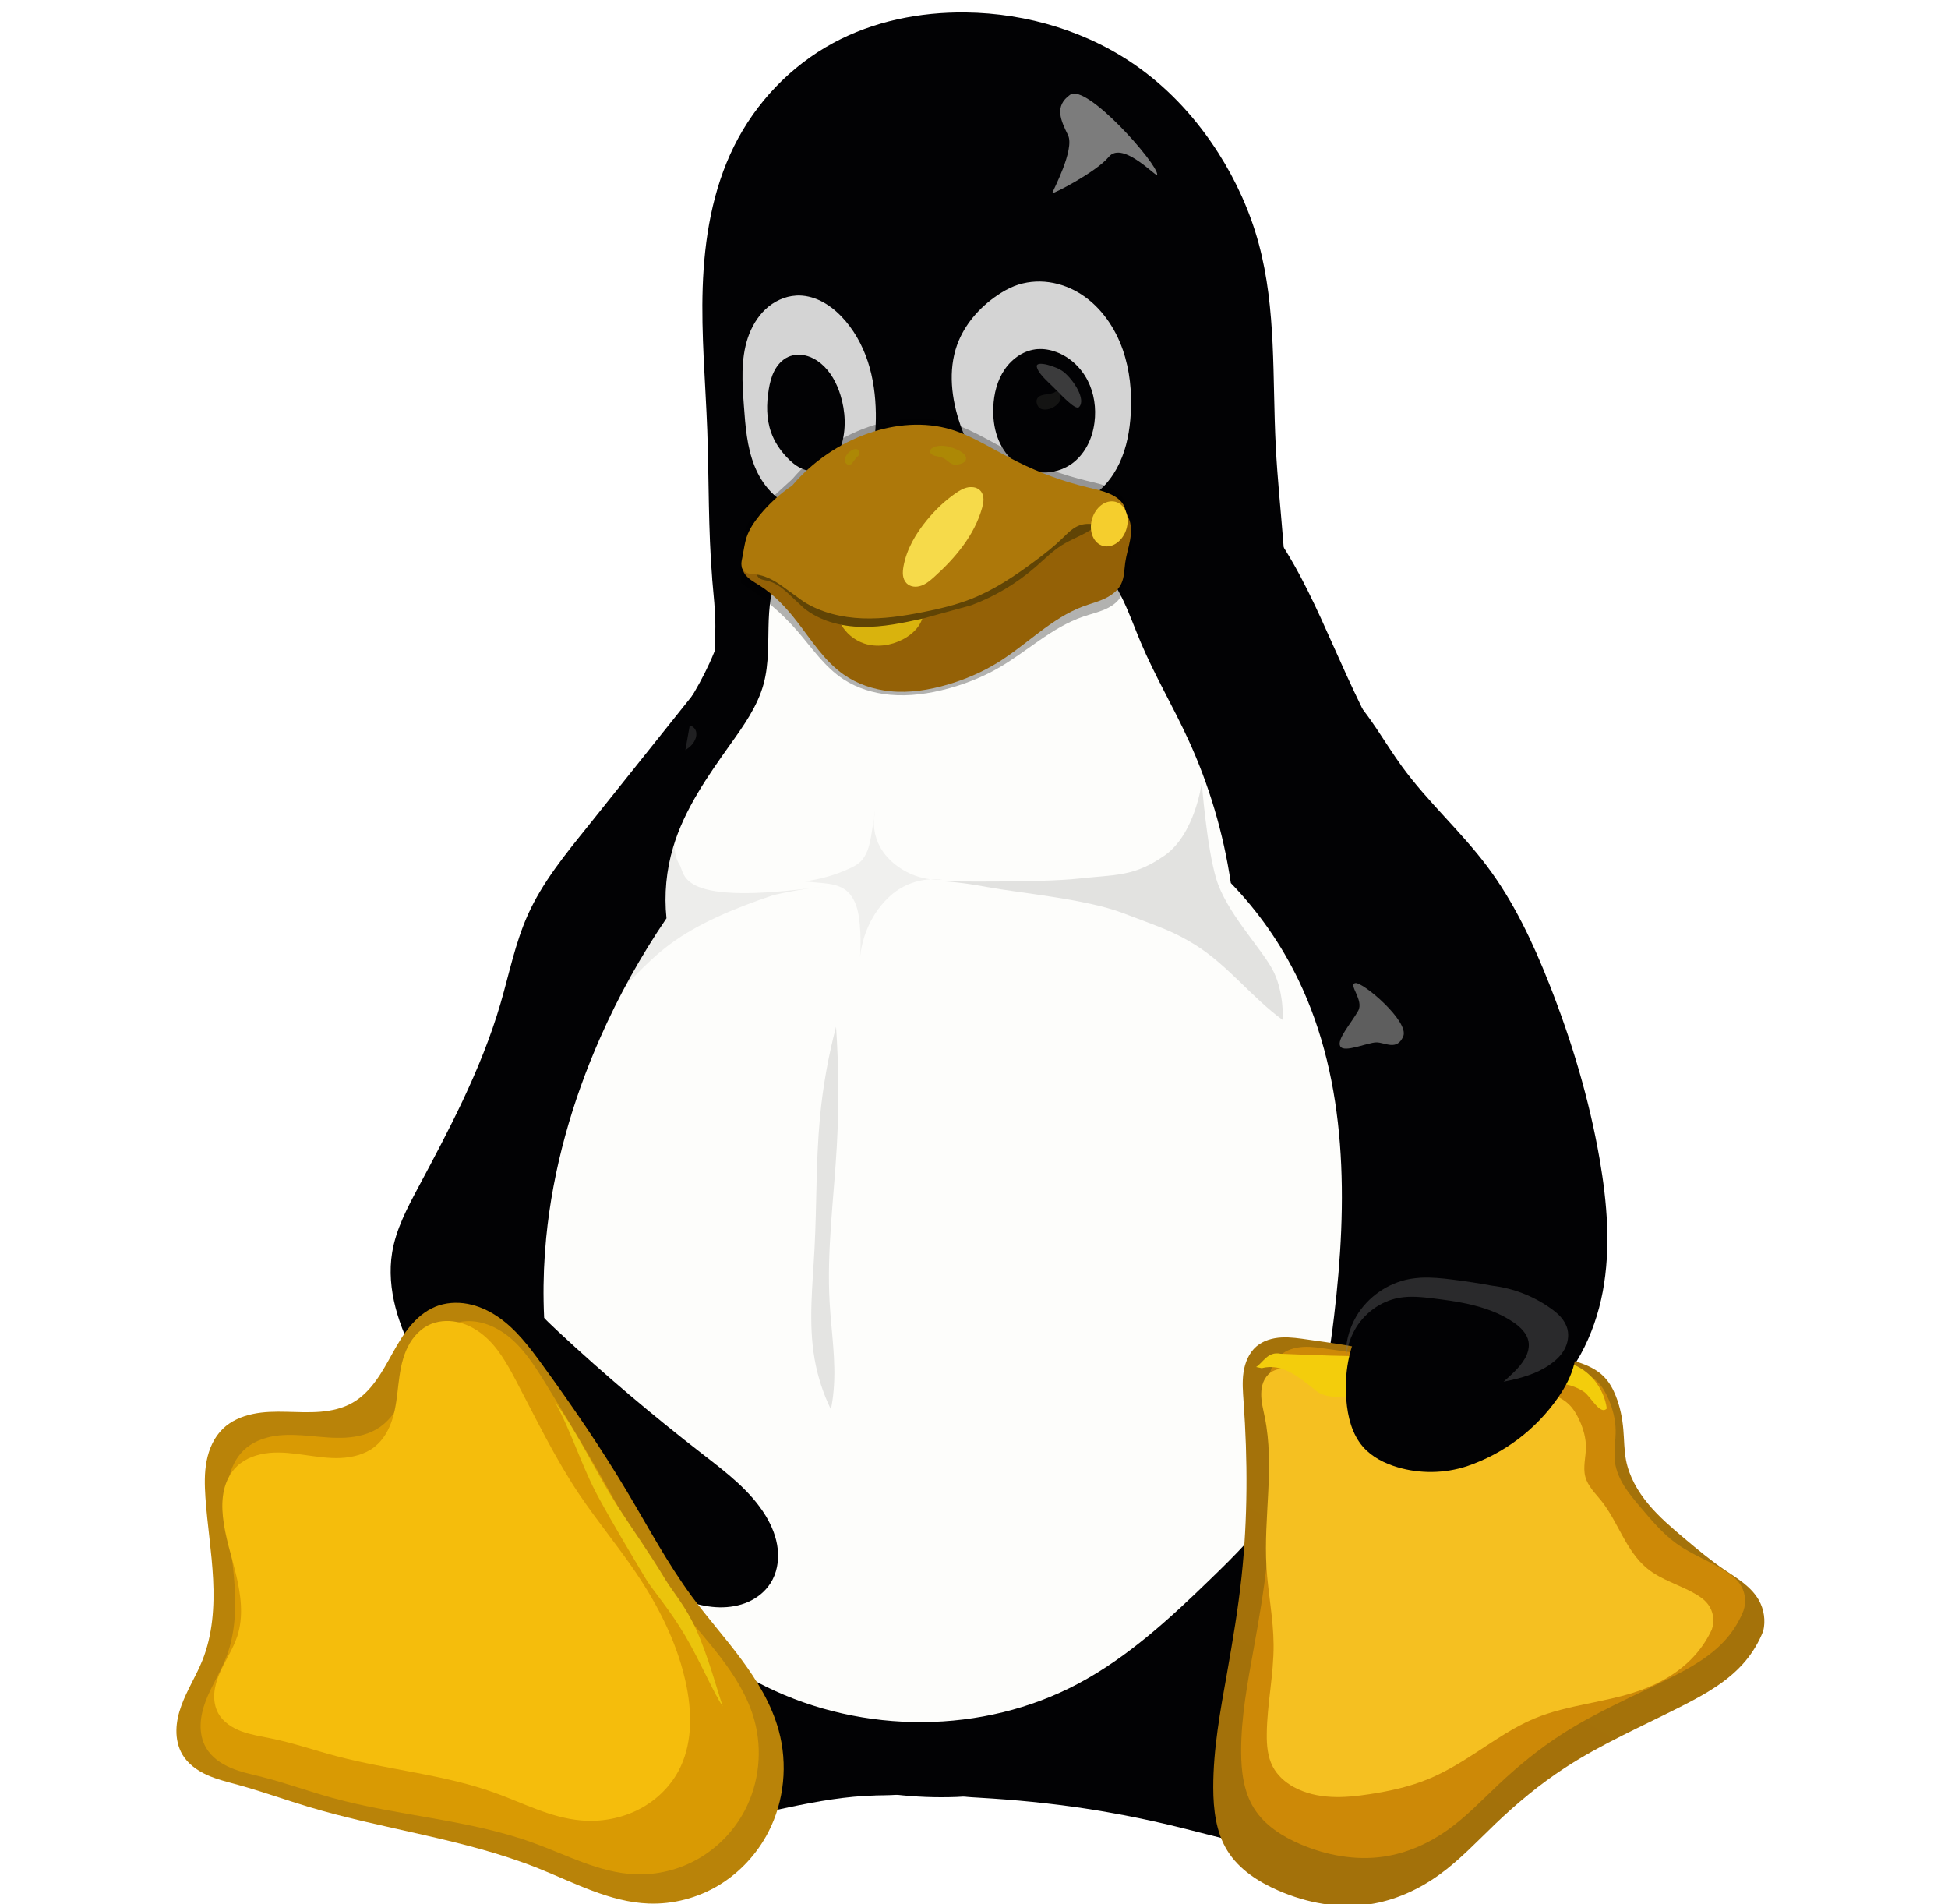 <svg width="44" height="43" viewBox="0 0 44 43" fill="none" xmlns="http://www.w3.org/2000/svg">
<g clip-path="url(#clip0_9_3)">
<path d="M30.402 15.22C30.87 16.241 31.393 17.236 31.858 18.258C32.753 20.226 33.433 22.303 33.715 24.446C33.997 26.589 33.874 28.802 33.205 30.856C32.448 33.175 31.012 35.239 29.251 36.927C27.169 38.925 24.496 40.465 21.612 40.579C19.733 40.653 17.863 40.116 16.199 39.24C14.8 38.504 13.524 37.523 12.505 36.315C11.487 35.107 10.731 33.669 10.38 32.128C9.949 30.23 10.144 28.216 10.797 26.383C11.264 25.072 11.956 23.851 12.448 22.55C12.986 21.128 13.287 19.609 14 18.266C14.646 17.049 15.616 16.008 16.131 14.73C16.439 13.966 16.572 13.146 16.771 12.347C16.969 11.547 17.247 10.743 17.788 10.122C18.44 9.374 19.421 8.968 20.406 8.854C21.392 8.741 22.39 8.894 23.357 9.115C24.127 9.291 24.888 9.509 25.632 9.773C26.267 9.999 26.896 10.262 27.446 10.653C28.194 11.186 28.764 11.936 29.218 12.734C29.672 13.533 30.02 14.386 30.403 15.221L30.402 15.22Z" fill="#020204"/>
<path d="M22.127 40.597C22.919 40.643 23.709 40.72 24.494 40.838C25.183 40.943 25.868 41.078 26.546 41.243C27.608 41.501 28.666 41.829 29.758 41.86C30.046 41.868 30.334 41.855 30.616 41.793C30.898 41.73 31.169 41.616 31.394 41.437C31.729 41.17 31.941 40.767 32.021 40.345C32.101 39.924 32.051 39.485 31.927 39.074C31.681 38.253 31.15 37.552 30.713 36.815C30.462 36.393 30.238 35.954 29.966 35.545C29.694 35.137 29.369 34.754 28.956 34.488C28.385 34.119 27.676 33.999 27 34.067C26.324 34.134 25.676 34.378 25.073 34.691C24.227 35.129 23.431 35.73 22.97 36.563C22.809 36.853 22.693 37.165 22.556 37.467C22.42 37.77 22.261 38.067 22.03 38.305C21.772 38.57 21.438 38.749 21.171 39.005C21.038 39.134 20.922 39.282 20.855 39.453C20.788 39.625 20.77 39.821 20.832 39.995C20.875 40.115 20.953 40.22 21.049 40.302C21.145 40.384 21.259 40.444 21.379 40.486C21.618 40.57 21.876 40.583 22.129 40.597L22.127 40.597Z" fill="#020204"/>
<path d="M19.774 40.546C19.114 40.561 18.461 40.679 17.817 40.813C17.199 40.941 16.584 41.083 15.974 41.243C14.944 41.513 13.913 41.837 12.849 41.859C12.569 41.865 12.286 41.85 12.013 41.787C11.74 41.724 11.476 41.611 11.257 41.437C10.922 41.17 10.71 40.767 10.631 40.347C10.552 39.926 10.6 39.488 10.722 39.078C10.966 38.258 11.49 37.555 11.919 36.815C12.163 36.394 12.378 35.956 12.641 35.547C12.905 35.138 13.222 34.754 13.629 34.487C14.183 34.123 14.873 33.999 15.533 34.064C16.193 34.129 16.825 34.373 17.407 34.69C18.228 35.139 18.978 35.756 19.453 36.561C19.786 37.127 19.978 37.774 20.368 38.303C20.577 38.587 20.843 38.833 21.015 39.141C21.103 39.295 21.166 39.464 21.181 39.64C21.196 39.817 21.16 40 21.061 40.146C20.995 40.243 20.904 40.321 20.802 40.379C20.701 40.437 20.589 40.475 20.474 40.499C20.244 40.546 20.009 40.539 19.775 40.545L19.774 40.546ZM16.087 13.071C15.995 11.956 16.015 10.834 15.975 9.715C15.935 8.64 15.836 7.565 15.872 6.489C15.909 5.395 16.092 4.287 16.579 3.304C17.067 2.32 17.858 1.489 18.823 0.969C19.73 0.479 20.775 0.27 21.807 0.281C23.206 0.297 24.609 0.719 25.741 1.54C26.452 2.054 27.049 2.717 27.52 3.456C27.922 4.087 28.235 4.777 28.431 5.5C28.833 6.983 28.737 8.544 28.816 10.077C28.89 11.529 29.122 12.978 29.043 14.431C29.026 14.747 28.992 15.069 28.851 15.352C28.714 15.627 28.481 15.849 28.214 16.002C27.947 16.155 27.646 16.242 27.342 16.289C26.733 16.383 26.111 16.321 25.498 16.378C24.609 16.46 23.76 16.79 22.878 16.927C21.827 17.089 20.754 16.974 19.69 16.931C19.264 16.914 18.836 16.909 18.413 16.856C17.991 16.803 17.569 16.701 17.192 16.5C16.962 16.376 16.747 16.216 16.574 16.018C16.401 15.82 16.269 15.586 16.203 15.33C16.104 14.948 16.156 14.546 16.158 14.152C16.159 13.791 16.117 13.432 16.086 13.072L16.087 13.071Z" fill="#020204"/>
<path d="M17.762 12.641C17.611 12.83 17.513 13.057 17.453 13.291C17.394 13.525 17.373 13.767 17.363 14.008C17.345 14.491 17.374 14.983 17.247 15.448C17.11 15.947 16.804 16.378 16.504 16.798C15.985 17.527 15.461 18.274 15.205 19.13C15.05 19.649 14.998 20.199 15.054 20.737C14.473 21.59 13.97 22.496 13.554 23.441C12.923 24.872 12.489 26.395 12.337 27.951C12.15 29.857 12.394 31.818 13.147 33.579C13.691 34.852 14.502 36.018 15.549 36.925C16.08 37.386 16.671 37.78 17.305 38.09C19.494 39.166 22.2 39.168 24.353 38.021C25.479 37.422 26.429 36.545 27.344 35.657C27.896 35.123 28.445 34.576 28.865 33.934C29.675 32.697 29.957 31.194 30.133 29.726C30.439 27.159 30.449 24.448 29.324 22.121C28.935 21.318 28.421 20.582 27.801 19.942C27.636 18.822 27.311 17.725 26.838 16.697C26.497 15.955 26.079 15.249 25.762 14.496C25.632 14.187 25.518 13.871 25.375 13.568C25.232 13.266 25.052 12.975 24.81 12.743C24.562 12.505 24.253 12.337 23.927 12.229C23.601 12.122 23.258 12.073 22.915 12.056C22.229 12.021 21.542 12.111 20.856 12.084C20.31 12.062 19.765 11.966 19.219 11.998C18.946 12.015 18.674 12.063 18.42 12.166C18.167 12.269 17.934 12.428 17.763 12.641L17.762 12.641Z" fill="#FDFDFB"/>
<g opacity="0.3" filter="url(#filter0_f_9_3)">
<path d="M16.742 13.176C17.218 13.47 17.645 13.831 18.004 14.243C18.337 14.626 18.62 15.059 19.055 15.342C19.362 15.542 19.731 15.655 20.105 15.689C20.544 15.729 20.988 15.664 21.412 15.55C21.805 15.443 22.184 15.294 22.532 15.096C23.194 14.72 23.747 14.169 24.475 13.922C24.634 13.868 24.8 13.829 24.954 13.763C25.108 13.696 25.252 13.597 25.325 13.456C25.397 13.32 25.393 13.164 25.416 13.015C25.441 12.856 25.496 12.701 25.526 12.543C25.556 12.385 25.56 12.216 25.486 12.07C25.424 11.949 25.312 11.854 25.183 11.793C25.055 11.733 24.91 11.705 24.765 11.699C24.477 11.686 24.192 11.754 23.904 11.778C23.522 11.81 23.138 11.765 22.756 11.775C22.279 11.789 21.81 11.888 21.334 11.909C20.791 11.932 20.25 11.853 19.707 11.836C19.472 11.828 19.235 11.832 19.004 11.869C18.772 11.907 18.545 11.978 18.349 12.098C18.159 12.214 18.004 12.372 17.83 12.508C17.742 12.576 17.65 12.638 17.548 12.686C17.447 12.734 17.335 12.766 17.222 12.771C17.163 12.774 17.104 12.769 17.046 12.778C16.997 12.785 16.951 12.801 16.909 12.826C16.868 12.85 16.832 12.881 16.803 12.918C16.775 12.955 16.755 12.997 16.744 13.041C16.733 13.086 16.732 13.131 16.741 13.176L16.742 13.176Z" fill="black"/>
</g>
<path d="M17.982 6.675C17.725 6.689 17.48 6.807 17.292 6.982C17.105 7.158 16.973 7.387 16.891 7.631C16.729 8.118 16.765 8.646 16.802 9.156C16.836 9.62 16.87 10.093 17.043 10.524C17.13 10.74 17.252 10.941 17.415 11.109C17.577 11.277 17.782 11.403 18.008 11.459C18.219 11.512 18.445 11.501 18.653 11.436C18.861 11.371 19.051 11.252 19.206 11.1C19.434 10.877 19.587 10.586 19.675 10.281C19.762 9.975 19.787 9.654 19.783 9.336C19.777 8.939 19.725 8.539 19.601 8.161C19.476 7.784 19.277 7.427 19 7.141C18.866 7.003 18.712 6.882 18.539 6.796C18.366 6.711 18.173 6.663 17.981 6.674L17.982 6.675Z" fill="url(#paint0_radial_9_3)"/>
<path d="M22.518 6.675C22.118 6.948 21.782 7.333 21.618 7.79C21.412 8.366 21.491 9.011 21.69 9.59C21.895 10.182 22.236 10.747 22.753 11.103C23.011 11.28 23.309 11.402 23.62 11.439C23.932 11.476 24.255 11.426 24.533 11.281C24.872 11.105 25.13 10.796 25.29 10.449C25.451 10.103 25.519 9.719 25.541 9.338C25.569 8.852 25.52 8.358 25.361 7.899C25.187 7.399 24.871 6.939 24.429 6.651C24.207 6.507 23.955 6.409 23.694 6.373C23.432 6.336 23.16 6.364 22.914 6.459C22.774 6.514 22.642 6.59 22.518 6.675L22.518 6.675Z" fill="url(#paint1_radial_9_3)"/>
<g opacity="0.3" filter="url(#filter1_f_9_3)">
<path d="M17.896 10.819L17.157 11.493C17.027 11.624 16.896 11.764 16.838 11.94C16.786 12.095 16.796 12.264 16.77 12.426C16.762 12.482 16.749 12.537 16.749 12.593C16.748 12.621 16.752 12.649 16.76 12.676C16.768 12.703 16.782 12.729 16.801 12.749C16.833 12.783 16.878 12.802 16.924 12.811C16.97 12.82 17.017 12.821 17.063 12.826C17.273 12.849 17.466 12.951 17.64 13.07L18.151 13.442C18.544 13.692 19.013 13.803 19.479 13.821C19.944 13.838 20.408 13.767 20.865 13.676C21.227 13.603 21.589 13.518 21.933 13.382C22.461 13.174 22.936 12.854 23.39 12.515C23.596 12.361 23.799 12.202 23.985 12.024C24.048 11.963 24.108 11.9 24.176 11.844C24.243 11.789 24.318 11.74 24.401 11.713C24.528 11.673 24.666 11.684 24.797 11.706C24.896 11.723 24.995 11.745 25.095 11.741C25.145 11.739 25.195 11.73 25.242 11.711C25.288 11.693 25.331 11.664 25.363 11.625C25.405 11.573 25.427 11.508 25.427 11.442C25.427 11.376 25.407 11.311 25.373 11.254C25.306 11.14 25.191 11.064 25.07 11.01C24.905 10.937 24.727 10.901 24.552 10.858C24.012 10.728 23.488 10.536 22.992 10.289C22.745 10.166 22.505 10.031 22.262 9.9C22.012 9.767 21.757 9.638 21.486 9.556C20.88 9.372 20.216 9.432 19.618 9.64C18.953 9.871 18.352 10.282 17.896 10.819L17.896 10.819Z" fill="black"/>
</g>
<g filter="url(#filter2_f_9_3)">
<path d="M24.172 2.139C23.803 2.399 23.964 2.725 24.123 3.051C24.282 3.377 23.774 4.318 23.769 4.358C23.763 4.399 24.768 3.882 25.042 3.545C25.365 3.149 26.182 4.082 26.138 3.94C26.138 3.686 24.541 1.879 24.172 2.139H24.172Z" fill="#7C7C7C"/>
</g>
<path d="M23.441 7.883C23.291 7.894 23.144 7.945 23.016 8.027C22.889 8.109 22.78 8.216 22.694 8.341C22.523 8.59 22.448 8.895 22.436 9.196C22.427 9.422 22.452 9.651 22.527 9.865C22.602 10.079 22.729 10.277 22.903 10.421C23.082 10.569 23.309 10.658 23.54 10.669C23.772 10.68 24.006 10.613 24.197 10.481C24.348 10.375 24.47 10.23 24.557 10.067C24.645 9.904 24.697 9.724 24.721 9.541C24.763 9.218 24.715 8.88 24.566 8.59C24.416 8.3 24.163 8.061 23.857 7.949C23.724 7.9 23.582 7.874 23.441 7.884V7.883Z" fill="#020204"/>
<g filter="url(#filter3_f_9_3)">
<path d="M23.8 8.87C23.675 8.919 23.478 8.888 23.423 9.011C23.391 9.083 23.437 9.202 23.51 9.232C23.659 9.293 23.889 9.183 23.949 9.034C23.975 8.969 23.936 8.867 23.871 8.84C23.848 8.83 23.824 8.86 23.8 8.87L23.8 8.87Z" fill="#141413"/>
</g>
<g filter="url(#filter4_f_9_3)">
<path d="M24.371 9.194C24.538 9.027 24.252 8.583 24.029 8.402C23.868 8.271 23.397 8.133 23.418 8.276C23.438 8.419 23.648 8.602 23.791 8.742C23.965 8.914 24.292 9.273 24.371 9.194Z" fill="url(#paint2_linear_9_3)"/>
</g>
<g filter="url(#filter5_f_9_3)">
<path d="M23.908 5.489C23.839 5.576 23.777 5.669 23.728 5.773C24.037 5.839 24.332 5.967 24.596 6.142C25.106 6.481 25.494 6.976 25.765 7.527C25.829 7.457 25.887 7.381 25.936 7.298C25.663 6.724 25.268 6.205 24.74 5.854C24.486 5.686 24.204 5.558 23.908 5.49L23.908 5.489Z" fill="url(#paint3_linear_9_3)"/>
</g>
<g filter="url(#filter6_f_9_3)">
<path d="M17.952 5.771C17.918 5.77 17.884 5.773 17.849 5.775L17.781 5.779C17.985 5.797 18.187 5.852 18.37 5.934C18.621 6.046 18.842 6.207 19.036 6.389C19.396 6.727 19.664 7.143 19.846 7.585C19.801 7.251 19.701 6.927 19.549 6.627C19.478 6.545 19.404 6.464 19.324 6.389C19.13 6.207 18.909 6.047 18.658 5.934C18.44 5.836 18.196 5.775 17.952 5.771L17.952 5.771Z" fill="url(#paint4_linear_9_3)"/>
</g>
<path d="M17.364 8.798C17.31 9.121 17.308 9.46 17.419 9.768C17.491 9.972 17.614 10.157 17.761 10.315C17.857 10.419 17.966 10.514 18.094 10.575C18.222 10.636 18.37 10.662 18.507 10.628C18.634 10.596 18.745 10.514 18.827 10.412C18.908 10.31 18.963 10.189 19.002 10.064C19.117 9.695 19.098 9.292 18.984 8.923C18.901 8.655 18.764 8.395 18.549 8.214C18.446 8.128 18.326 8.06 18.195 8.029C18.065 7.998 17.923 8.005 17.801 8.061C17.666 8.122 17.561 8.24 17.492 8.372C17.423 8.504 17.388 8.651 17.363 8.798L17.364 8.798Z" fill="#020204"/>
<g filter="url(#filter7_f_9_3)">
<path d="M18.047 8.564C18.082 8.655 18.199 8.688 18.263 8.762C18.325 8.833 18.391 8.907 18.425 8.996C18.49 9.165 18.36 9.416 18.497 9.536C18.54 9.573 18.626 9.574 18.668 9.536C18.833 9.386 18.796 9.083 18.731 8.87C18.672 8.676 18.526 8.493 18.345 8.401C18.262 8.359 18.137 8.324 18.065 8.384C18.019 8.423 18.026 8.508 18.047 8.564V8.564Z" fill="url(#paint5_linear_9_3)"/>
</g>
<path d="M16.761 12.817C16.77 12.859 16.786 12.9 16.808 12.938C16.846 13.002 16.902 13.053 16.962 13.097C17.023 13.141 17.088 13.178 17.151 13.217C17.487 13.429 17.761 13.726 18.004 14.039C18.33 14.459 18.619 14.926 19.055 15.232C19.363 15.448 19.731 15.571 20.105 15.609C20.544 15.653 20.988 15.582 21.412 15.457C21.804 15.342 22.184 15.179 22.532 14.965C23.194 14.557 23.747 13.958 24.475 13.69C24.634 13.632 24.8 13.59 24.954 13.517C25.107 13.445 25.252 13.337 25.325 13.184C25.397 13.037 25.393 12.867 25.416 12.705C25.44 12.532 25.496 12.365 25.526 12.193C25.556 12.021 25.56 11.838 25.485 11.68C25.424 11.549 25.312 11.445 25.183 11.379C25.054 11.314 24.91 11.284 24.765 11.277C24.477 11.262 24.191 11.336 23.903 11.363C23.522 11.398 23.138 11.349 22.755 11.36C22.279 11.374 21.81 11.481 21.334 11.505C20.791 11.531 20.249 11.447 19.706 11.425C19.471 11.416 19.234 11.418 19.002 11.458C18.77 11.497 18.542 11.576 18.349 11.71C18.16 11.84 18.01 12.018 17.836 12.168C17.75 12.243 17.657 12.312 17.553 12.362C17.45 12.412 17.337 12.443 17.222 12.441C17.164 12.439 17.102 12.43 17.046 12.448C17.011 12.459 16.98 12.48 16.953 12.506C16.927 12.532 16.905 12.562 16.885 12.592C16.837 12.664 16.795 12.739 16.76 12.817L16.761 12.817Z" fill="url(#paint6_radial_9_3)"/>
<g filter="url(#filter8_f_9_3)">
<path d="M18.892 13.402C18.838 13.634 18.872 13.878 18.988 14.086C19.103 14.295 19.292 14.454 19.517 14.531C19.802 14.626 20.123 14.579 20.389 14.441C20.543 14.36 20.684 14.247 20.773 14.098C20.818 14.023 20.848 13.94 20.86 13.854C20.872 13.767 20.864 13.678 20.834 13.597C20.8 13.507 20.741 13.428 20.669 13.367C20.596 13.305 20.51 13.261 20.419 13.231C20.238 13.171 20.044 13.17 19.853 13.179C19.564 13.193 19.277 13.229 18.994 13.287" fill="#D9B30D"/>
</g>
<g filter="url(#filter9_f_9_3)">
<path d="M17.958 11.614L17.396 11.983C17.302 12.05 17.204 12.123 17.155 12.227C17.119 12.302 17.111 12.386 17.111 12.468C17.112 12.55 17.116 12.633 17.105 12.713C17.098 12.768 17.083 12.823 17.08 12.879C17.079 12.907 17.081 12.935 17.088 12.962C17.095 12.989 17.109 13.015 17.128 13.036C17.153 13.062 17.186 13.078 17.221 13.089C17.256 13.099 17.292 13.105 17.327 13.113C17.496 13.153 17.643 13.257 17.773 13.373L18.153 13.729C18.518 14.026 19.002 14.149 19.471 14.157C19.94 14.165 20.407 14.066 20.866 13.963L21.935 13.669C22.468 13.472 22.963 13.175 23.392 12.802C23.586 12.633 23.768 12.447 23.986 12.31C24.179 12.189 24.396 12.109 24.592 11.993C24.609 11.983 24.627 11.972 24.642 11.959C24.658 11.946 24.672 11.931 24.681 11.912C24.697 11.881 24.697 11.843 24.687 11.809C24.677 11.775 24.657 11.745 24.635 11.718C24.611 11.688 24.583 11.66 24.553 11.635C24.348 11.459 24.07 11.396 23.801 11.374C23.532 11.353 23.26 11.368 22.995 11.324C22.744 11.28 22.507 11.188 22.265 11.111C22.011 11.029 21.752 10.966 21.489 10.922C20.871 10.822 20.235 10.841 19.621 10.969C19.037 11.09 18.474 11.31 17.96 11.613L17.958 11.614Z" fill="#604405"/>
</g>
<path d="M17.896 10.963C17.618 11.15 17.369 11.378 17.157 11.637C17.036 11.786 16.926 11.947 16.865 12.128C16.817 12.271 16.801 12.422 16.771 12.57C16.759 12.625 16.746 12.681 16.746 12.737C16.747 12.765 16.75 12.793 16.759 12.82C16.767 12.847 16.782 12.872 16.801 12.893C16.833 12.926 16.879 12.944 16.924 12.954C16.97 12.963 17.017 12.965 17.064 12.97C17.273 12.994 17.466 13.096 17.639 13.215L18.151 13.586C18.544 13.835 19.014 13.946 19.479 13.964C19.944 13.982 20.408 13.911 20.865 13.82C21.228 13.747 21.59 13.661 21.934 13.526C22.461 13.318 22.936 12.998 23.39 12.659C23.596 12.505 23.8 12.346 23.985 12.167C24.048 12.107 24.109 12.043 24.176 11.988C24.243 11.932 24.318 11.884 24.401 11.857C24.528 11.816 24.666 11.828 24.797 11.85C24.896 11.867 24.995 11.889 25.095 11.885C25.145 11.883 25.196 11.874 25.242 11.855C25.289 11.836 25.332 11.808 25.363 11.769C25.405 11.717 25.427 11.652 25.427 11.586C25.427 11.52 25.407 11.455 25.374 11.398C25.307 11.284 25.191 11.207 25.071 11.154C24.906 11.081 24.727 11.045 24.552 11.002C24.013 10.872 23.489 10.68 22.992 10.433C22.745 10.31 22.505 10.174 22.262 10.044C22.012 9.91 21.758 9.782 21.486 9.7C20.88 9.516 20.217 9.576 19.618 9.784C18.953 10.015 18.352 10.426 17.896 10.962L17.896 10.963Z" fill="url(#paint7_linear_9_3)"/>
<g filter="url(#filter10_f_9_3)">
<path d="M22.157 11.096C22.124 11.055 22.078 11.026 22.027 11.011C21.977 10.997 21.923 10.997 21.871 11.004C21.767 11.022 21.675 11.076 21.588 11.137C21.342 11.306 21.125 11.515 20.935 11.746C20.684 12.051 20.477 12.404 20.407 12.793C20.396 12.859 20.388 12.926 20.396 12.992C20.404 13.058 20.43 13.124 20.477 13.171C20.518 13.212 20.574 13.238 20.632 13.246C20.69 13.254 20.749 13.246 20.804 13.227C20.915 13.19 21.007 13.112 21.094 13.035C21.575 12.605 22.009 12.089 22.183 11.469C22.2 11.406 22.215 11.342 22.214 11.278C22.214 11.213 22.197 11.147 22.157 11.096H22.157Z" fill="#F6DA4A"/>
</g>
<g opacity="0.8" filter="url(#filter11_f_9_3)">
<path d="M21.007 10.207C21.04 10.313 21.212 10.296 21.312 10.347C21.399 10.392 21.469 10.491 21.568 10.493C21.661 10.496 21.807 10.461 21.82 10.368C21.836 10.245 21.656 10.167 21.541 10.122C21.393 10.065 21.202 10.035 21.063 10.113C21.031 10.13 20.996 10.172 21.007 10.207L21.007 10.207Z" fill="url(#paint8_radial_9_3)"/>
</g>
<g opacity="0.8" filter="url(#filter12_f_9_3)">
<path d="M19.363 10.145C19.235 10.103 19.023 10.329 19.092 10.444C19.111 10.476 19.169 10.516 19.208 10.495C19.267 10.462 19.315 10.346 19.379 10.301C19.422 10.271 19.412 10.161 19.362 10.145L19.363 10.145Z" fill="url(#paint9_radial_9_3)"/>
</g>
<g filter="url(#filter13_f_9_3)">
<path d="M24.999 12.339C25.226 12.339 25.435 12.111 25.467 11.83C25.498 11.549 25.34 11.321 25.113 11.321C24.886 11.321 24.676 11.549 24.644 11.83C24.613 12.111 24.771 12.339 24.999 12.339Z" fill="url(#paint10_linear_9_3)"/>
</g>
<path d="M31.061 21.513C31.937 22.217 32.492 23.281 32.664 24.392C32.798 25.258 32.711 26.147 32.516 27.002C32.321 27.856 32.019 28.682 31.72 29.506C31.6 29.835 31.48 30.166 31.433 30.513C31.386 30.859 31.416 31.226 31.583 31.533C31.774 31.885 32.132 32.127 32.516 32.242C32.895 32.354 33.304 32.352 33.688 32.256C34.072 32.161 34.431 31.974 34.743 31.731C35.537 31.114 36.016 30.155 36.202 29.167C36.387 28.179 36.302 27.159 36.13 26.169C35.895 24.819 35.499 23.499 34.995 22.224C34.625 21.286 34.192 20.364 33.586 19.558C32.994 18.77 32.247 18.106 31.666 17.308C31.263 16.754 30.94 16.135 30.456 15.649C30.214 15.406 29.932 15.198 29.613 15.074C29.293 14.95 28.934 14.913 28.605 15.006C28.17 15.129 27.813 15.471 27.625 15.882C27.438 16.292 27.403 16.763 27.477 17.209C27.572 17.784 27.835 18.317 28.131 18.819C28.466 19.386 28.854 19.931 29.36 20.353C29.887 20.793 30.526 21.083 31.061 21.513L31.061 21.513Z" fill="#020204"/>
<g opacity="0.25" filter="url(#filter14_f_9_3)">
<path d="M15.345 19.518C15.491 19.738 15.254 20.494 18.662 20.01C18.662 20.01 18.064 20.076 17.474 20.212C16.557 20.519 15.757 20.862 15.141 21.317C14.53 21.766 14.083 22.352 13.523 22.856C13.523 22.856 14.43 21.198 14.656 20.699C14.883 20.2 14.618 20.224 14.798 19.488C14.977 18.752 15.415 18.048 15.415 18.048C15.415 18.048 15.057 19.085 15.345 19.518V19.518Z" fill="url(#paint11_radial_9_3)"/>
</g>
<g opacity="0.42" filter="url(#filter15_f_9_3)">
<path d="M26.303 19.32C25.609 19.804 25.202 19.747 24.359 19.841C23.517 19.936 21.236 19.902 21.236 19.902C21.236 19.902 21.567 19.896 22.298 20.032C23.03 20.168 24.522 20.299 25.363 20.619C26.203 20.939 26.51 21.03 27.021 21.353C27.747 21.812 28.281 22.532 28.976 23.036C28.976 23.036 29.01 22.368 28.729 21.869C28.448 21.369 27.693 20.582 27.472 19.848C27.252 19.113 27.145 17.67 27.145 17.67C27.145 17.67 26.998 18.836 26.304 19.32L26.303 19.32Z" fill="url(#paint12_radial_9_3)"/>
</g>
<g opacity="0.2" filter="url(#filter16_f_9_3)">
<path d="M19.772 18.287L19.671 18.913C19.651 19.015 19.629 19.117 19.591 19.214C19.553 19.311 19.498 19.403 19.421 19.472C19.353 19.533 19.271 19.575 19.188 19.613C18.864 19.762 18.518 19.86 18.165 19.904L18.587 19.943C18.676 19.952 18.764 19.963 18.851 19.985C18.937 20.007 19.021 20.043 19.093 20.094C19.172 20.151 19.234 20.23 19.28 20.316C19.372 20.488 19.403 20.685 19.42 20.878C19.442 21.126 19.444 21.376 19.425 21.624C19.442 21.458 19.477 21.293 19.529 21.135C19.623 20.849 19.774 20.581 19.978 20.36C20.059 20.272 20.148 20.191 20.245 20.122C20.549 19.911 20.92 19.82 21.287 19.869C20.915 19.884 20.549 19.77 20.252 19.547C20.102 19.434 19.971 19.294 19.88 19.129C19.739 18.872 19.701 18.571 19.772 18.286L19.772 18.287Z" fill="url(#paint13_radial_9_3)"/>
</g>
<g opacity="0.1" filter="url(#filter17_f_9_3)">
<path d="M18.884 23.187C18.707 23.861 18.585 24.548 18.52 25.242C18.428 26.222 18.45 27.21 18.398 28.193C18.355 29.028 18.255 29.871 18.4 30.694C18.469 31.086 18.593 31.469 18.768 31.827C18.795 31.691 18.816 31.552 18.828 31.413C18.89 30.746 18.777 30.077 18.739 29.408C18.673 28.235 18.835 27.061 18.901 25.89C18.952 24.99 18.946 24.087 18.884 23.187L18.884 23.187Z" fill="black"/>
</g>
<path d="M39.827 36.831C39.73 37.079 39.593 37.31 39.422 37.513C39.044 37.962 38.52 38.257 37.997 38.523C37.106 38.977 36.183 39.376 35.346 39.922C34.785 40.288 34.267 40.718 33.783 41.18C33.369 41.576 32.976 41.999 32.512 42.334C32.043 42.673 31.501 42.918 30.93 43.004C30.235 43.108 29.516 42.973 28.872 42.692C28.42 42.495 27.985 42.214 27.725 41.796C27.464 41.376 27.405 40.862 27.404 40.367C27.403 39.492 27.565 38.626 27.718 37.766C27.844 37.05 27.965 36.333 28.043 35.61C28.184 34.296 28.183 32.969 28.089 31.65C28.074 31.43 28.055 31.207 28.088 30.988C28.121 30.769 28.211 30.551 28.378 30.406C28.533 30.273 28.741 30.214 28.945 30.203C29.15 30.192 29.353 30.224 29.556 30.253C30.033 30.323 30.513 30.378 30.979 30.5C31.273 30.578 31.56 30.682 31.853 30.761C32.343 30.893 32.856 30.957 33.36 30.898C33.903 30.835 34.429 30.631 34.975 30.644C35.2 30.649 35.422 30.692 35.636 30.759C35.853 30.828 36.069 30.926 36.229 31.09C36.351 31.213 36.436 31.369 36.499 31.531C36.594 31.772 36.646 32.029 36.667 32.287C36.687 32.516 36.684 32.747 36.727 32.972C36.798 33.343 36.993 33.681 37.235 33.97C37.477 34.26 37.767 34.506 38.055 34.749C38.343 34.99 38.632 35.232 38.942 35.444C39.088 35.543 39.238 35.636 39.377 35.746C39.515 35.855 39.642 35.983 39.728 36.137C39.846 36.345 39.882 36.598 39.827 36.831L39.827 36.831Z" fill="url(#paint14_linear_9_3)"/>
<g filter="url(#filter18_f_9_3)">
<path d="M39.379 36.377C39.289 36.601 39.164 36.808 39.008 36.991C38.663 37.396 38.184 37.66 37.708 37.899C36.894 38.306 36.052 38.664 35.287 39.156C34.775 39.485 34.302 39.871 33.859 40.287C33.48 40.643 33.121 41.024 32.698 41.325C32.269 41.63 31.774 41.85 31.253 41.927C30.619 42.02 29.964 41.899 29.374 41.647C28.963 41.471 28.565 41.219 28.327 40.84C28.09 40.464 28.035 40.001 28.034 39.556C28.032 38.77 28.18 37.992 28.32 37.218C28.436 36.574 28.547 35.93 28.617 35.28C28.745 34.098 28.739 32.905 28.659 31.72C28.646 31.521 28.63 31.32 28.661 31.124C28.691 30.927 28.773 30.731 28.924 30.601C29.065 30.479 29.255 30.426 29.442 30.416C29.628 30.406 29.814 30.437 29.999 30.464C30.434 30.528 30.873 30.576 31.299 30.686C31.567 30.755 31.829 30.849 32.097 30.92C32.544 31.04 33.012 31.096 33.473 31.043C33.968 30.986 34.45 30.803 34.948 30.815C35.152 30.82 35.355 30.858 35.551 30.919C35.75 30.98 35.947 31.067 36.093 31.215C36.203 31.327 36.279 31.468 36.34 31.613C36.43 31.828 36.489 32.058 36.493 32.292C36.498 32.536 36.445 32.781 36.478 33.022C36.505 33.218 36.588 33.403 36.694 33.571C36.8 33.738 36.929 33.889 37.057 34.04C37.304 34.332 37.552 34.63 37.862 34.854C38.215 35.109 38.634 35.258 38.999 35.497C39.107 35.568 39.212 35.648 39.289 35.753C39.353 35.842 39.395 35.946 39.41 36.054C39.426 36.163 39.415 36.274 39.379 36.377H39.379Z" fill="#CD8907"/>
</g>
<g filter="url(#filter19_f_9_3)">
<path d="M38.667 36.795C38.574 36.996 38.453 37.184 38.309 37.35C37.977 37.735 37.527 38.001 37.053 38.171C36.273 38.451 35.422 38.489 34.657 38.808C34.19 39.003 33.771 39.296 33.345 39.574C33.002 39.797 32.651 40.013 32.273 40.17C31.847 40.347 31.394 40.446 30.939 40.516C30.65 40.56 30.357 40.593 30.065 40.577C29.773 40.562 29.48 40.497 29.222 40.355C29.027 40.248 28.851 40.093 28.747 39.892C28.631 39.669 28.61 39.407 28.613 39.154C28.62 38.48 28.772 37.813 28.767 37.139C28.763 36.552 28.641 35.972 28.606 35.387C28.539 34.26 28.793 33.114 28.569 32.009C28.534 31.833 28.485 31.656 28.488 31.475C28.489 31.385 28.503 31.294 28.536 31.21C28.57 31.127 28.623 31.051 28.695 30.998C28.755 30.954 28.826 30.927 28.899 30.914C28.973 30.902 29.047 30.905 29.121 30.916C29.267 30.937 29.407 30.992 29.55 31.033C29.959 31.148 30.39 31.146 30.805 31.233C31.066 31.288 31.318 31.378 31.576 31.445C32.009 31.556 32.461 31.606 32.905 31.556C33.383 31.503 33.849 31.338 34.33 31.35C34.527 31.355 34.722 31.39 34.912 31.444C35.102 31.498 35.292 31.574 35.435 31.712C35.539 31.812 35.613 31.939 35.674 32.071C35.762 32.263 35.823 32.472 35.822 32.685C35.821 32.795 35.803 32.905 35.793 33.015C35.783 33.125 35.779 33.238 35.807 33.345C35.834 33.452 35.893 33.549 35.959 33.637C36.025 33.725 36.1 33.805 36.169 33.891C36.361 34.132 36.498 34.413 36.648 34.684C36.797 34.954 36.965 35.222 37.202 35.417C37.523 35.682 37.941 35.788 38.299 35.998C38.404 36.059 38.506 36.131 38.58 36.23C38.639 36.309 38.678 36.402 38.693 36.501C38.708 36.599 38.699 36.7 38.666 36.794L38.667 36.795Z" fill="#F5C021"/>
</g>
<g filter="url(#filter20_f_9_3)">
<path d="M28.5 30.897C28.971 30.77 29.373 31.127 29.715 31.397C29.936 31.586 30.255 31.538 30.526 31.547C30.976 31.531 31.422 31.622 31.872 31.567C32.756 31.492 33.623 31.274 34.512 31.236C34.936 31.209 35.413 31.184 35.78 31.432C35.928 31.535 36.146 31.97 36.293 31.807C36.232 31.349 35.893 30.907 35.438 30.785C35.082 30.729 34.718 30.826 34.36 30.795C33.291 30.769 32.231 30.571 31.16 30.628C30.415 30.634 29.67 30.6 28.926 30.571C28.634 30.511 28.531 30.771 28.372 30.87" fill="url(#paint15_linear_9_3)"/>
</g>
<g opacity="0.75" filter="url(#filter21_f_9_3)">
<path d="M30.614 22.2C30.785 22.173 31.84 23.07 31.695 23.405C31.551 23.74 31.28 23.537 31.087 23.54C30.893 23.542 30.363 23.782 30.274 23.631C30.185 23.479 30.508 23.124 30.677 22.828C30.814 22.589 30.443 22.228 30.614 22.201L30.614 22.2Z" fill="#7C7C7C"/>
</g>
<g opacity="0.25" filter="url(#filter22_f_9_3)">
<path d="M15.728 16.555C15.711 16.348 15.416 16.317 15.284 16.42C15.173 16.507 15.069 16.805 15.165 16.921C15.32 17.11 15.751 16.838 15.728 16.555L15.728 16.555Z" fill="#7C7C7C"/>
</g>
<g opacity="0.35" filter="url(#filter23_f_9_3)">
<path d="M34.858 31.616C34.777 31.457 34.63 31.338 34.465 31.27C34.301 31.201 34.12 31.179 33.942 31.18C33.586 31.183 33.232 31.276 32.877 31.245C32.577 31.219 32.292 31.107 31.999 31.035C31.697 30.963 31.377 30.935 31.077 31.015C30.757 31.102 30.474 31.316 30.297 31.597C30.141 31.845 30.067 32.137 30.044 32.429C30.02 32.721 30.045 33.014 30.075 33.306C30.096 33.516 30.12 33.727 30.171 33.933C30.222 34.139 30.301 34.34 30.425 34.511C30.604 34.758 30.869 34.934 31.155 35.04C31.628 35.213 32.147 35.204 32.613 35.015C33.428 34.661 34.117 34.027 34.538 33.244C34.688 32.964 34.805 32.666 34.881 32.357C34.911 32.234 34.934 32.109 34.935 31.983C34.937 31.856 34.914 31.728 34.857 31.616H34.858Z" fill="url(#paint16_radial_9_3)"/>
</g>
<g opacity="0.35" filter="url(#filter24_f_9_3)">
<path d="M34.858 31.449C34.777 31.334 34.63 31.249 34.465 31.199C34.301 31.149 34.12 31.134 33.942 31.135C33.586 31.137 33.232 31.204 32.877 31.181C32.577 31.163 32.292 31.081 31.999 31.03C31.697 30.978 31.377 30.957 31.077 31.015C30.757 31.078 30.474 31.233 30.297 31.436C30.141 31.615 30.067 31.826 30.044 32.037C30.02 32.248 30.045 32.46 30.075 32.671C30.096 32.823 30.12 32.976 30.171 33.125C30.222 33.273 30.301 33.418 30.425 33.542C30.604 33.721 30.869 33.848 31.155 33.925C31.628 34.05 32.147 34.043 32.613 33.906C33.428 33.651 34.117 33.192 34.538 32.627C34.688 32.424 34.805 32.208 34.881 31.985C34.911 31.896 34.934 31.806 34.935 31.715C34.937 31.623 34.914 31.53 34.857 31.449H34.858Z" fill="url(#paint17_radial_9_3)"/>
</g>
<path d="M35.535 30.131C35.477 29.972 35.374 29.832 35.249 29.718C35.123 29.605 34.975 29.518 34.819 29.452C34.508 29.319 34.169 29.27 33.836 29.207L32.896 29.024C32.57 28.968 32.232 28.933 31.908 29.006C31.625 29.07 31.364 29.216 31.149 29.412C30.935 29.607 30.768 29.852 30.648 30.117C30.436 30.582 30.369 31.105 30.41 31.614C30.44 31.993 30.536 32.384 30.785 32.671C30.987 32.903 31.273 33.047 31.568 33.134C32.075 33.284 32.628 33.276 33.131 33.112C33.967 32.829 34.69 32.285 35.193 31.56C35.357 31.323 35.497 31.064 35.561 30.783C35.609 30.567 35.611 30.339 35.535 30.133V30.131Z" fill="#020204"/>
<g filter="url(#filter25_f_9_3)">
<path d="M32.085 28.854C32.007 28.859 31.929 28.868 31.851 28.881C31.352 28.97 30.895 29.286 30.637 29.723C30.455 30.034 30.372 30.393 30.399 30.753C30.409 30.502 30.475 30.256 30.597 30.037C30.803 29.666 31.177 29.385 31.595 29.309C31.854 29.261 32.118 29.29 32.378 29.322C32.627 29.353 32.879 29.386 33.125 29.439C33.505 29.521 33.881 29.648 34.2 29.871C34.274 29.923 34.344 29.982 34.402 30.051C34.461 30.12 34.506 30.2 34.524 30.289C34.549 30.419 34.512 30.556 34.447 30.672C34.383 30.787 34.294 30.888 34.2 30.982C34.123 31.058 34.042 31.131 33.962 31.202C34.33 31.131 34.703 31.03 35.009 30.815C35.139 30.725 35.256 30.616 35.333 30.478C35.41 30.34 35.443 30.173 35.405 30.019C35.38 29.916 35.323 29.82 35.252 29.74C35.181 29.66 35.097 29.595 35.009 29.534C34.624 29.263 34.172 29.09 33.705 29.034C33.406 28.979 33.103 28.933 32.801 28.895C32.565 28.865 32.323 28.841 32.086 28.854L32.085 28.854Z" fill="url(#paint18_radial_9_3)"/>
</g>
<path d="M15.717 15.608L13.281 18.657C12.773 19.288 12.252 19.923 11.921 20.662C11.637 21.297 11.502 21.988 11.307 22.656C11.086 23.415 10.785 24.148 10.448 24.863C10.136 25.523 9.793 26.168 9.449 26.811C9.199 27.28 8.944 27.759 8.858 28.282C8.789 28.696 8.829 29.124 8.934 29.53C9.04 29.936 9.208 30.323 9.401 30.697C10.216 32.291 11.44 33.665 12.89 34.716C13.548 35.193 14.252 35.605 14.992 35.943C15.392 36.126 15.814 36.289 16.254 36.297C16.474 36.3 16.697 36.264 16.898 36.176C17.1 36.087 17.279 35.945 17.399 35.76C17.547 35.533 17.597 35.251 17.567 34.982C17.538 34.713 17.433 34.456 17.292 34.225C16.946 33.66 16.404 33.252 15.882 32.847C14.753 31.973 13.662 31.051 12.617 30.078C12.322 29.803 12.027 29.52 11.821 29.173C11.62 28.836 11.512 28.452 11.438 28.066C11.237 27.008 11.289 25.895 11.649 24.88C11.789 24.483 11.975 24.104 12.155 23.723C12.466 23.062 12.761 22.389 13.17 21.785C13.679 21.032 14.36 20.394 14.775 19.586C15.125 18.903 15.267 18.136 15.402 17.381L15.717 15.608V15.608Z" fill="#020204"/>
<path d="M9.827 29.511C10.057 29.416 10.316 29.398 10.561 29.444C10.806 29.489 11.037 29.595 11.244 29.735C11.656 30.015 11.961 30.422 12.254 30.826C12.927 31.752 13.574 32.697 14.161 33.68C14.637 34.477 15.074 35.3 15.624 36.048C15.983 36.536 16.388 36.989 16.748 37.476C17.109 37.963 17.429 38.492 17.589 39.076C17.797 39.836 17.716 40.673 17.355 41.372C17.1 41.865 16.71 42.287 16.236 42.573C15.762 42.859 15.204 43.007 14.65 42.986C13.771 42.953 12.966 42.513 12.148 42.187C10.482 41.523 8.671 41.315 6.953 40.798C6.425 40.639 5.905 40.451 5.374 40.305C5.138 40.24 4.897 40.183 4.674 40.082C4.451 39.981 4.242 39.83 4.118 39.619C4.023 39.455 3.982 39.263 3.985 39.074C3.987 38.884 4.031 38.697 4.096 38.519C4.225 38.163 4.433 37.841 4.574 37.489C4.803 36.915 4.845 36.282 4.814 35.664C4.783 35.046 4.683 34.434 4.64 33.817C4.622 33.542 4.614 33.263 4.667 32.992C4.719 32.721 4.836 32.456 5.035 32.264C5.218 32.087 5.462 31.983 5.711 31.931C5.96 31.878 6.217 31.876 6.472 31.882C6.726 31.888 6.981 31.901 7.235 31.881C7.489 31.86 7.744 31.803 7.965 31.676C8.175 31.556 8.347 31.378 8.489 31.182C8.632 30.987 8.747 30.773 8.865 30.561C8.983 30.35 9.105 30.139 9.26 29.953C9.414 29.767 9.604 29.604 9.827 29.512L9.827 29.511Z" fill="url(#paint19_linear_9_3)"/>
<g filter="url(#filter26_f_9_3)">
<path d="M10.19 29.909C10.399 29.824 10.635 29.815 10.855 29.865C11.075 29.915 11.28 30.023 11.458 30.159C11.815 30.435 12.063 30.823 12.301 31.206C12.872 32.132 13.431 33.067 13.958 34.022C14.358 34.741 14.739 35.475 15.23 36.135C15.556 36.573 15.928 36.974 16.261 37.407C16.593 37.84 16.89 38.311 17.037 38.837C17.226 39.514 17.149 40.262 16.822 40.885C16.584 41.335 16.226 41.71 15.787 41.967C15.348 42.222 14.844 42.347 14.335 42.325C13.53 42.288 12.794 41.885 12.035 41.612C10.581 41.085 9.005 41.014 7.514 40.602C6.979 40.457 6.457 40.263 5.92 40.128C5.682 40.068 5.44 40.019 5.215 39.923C4.989 39.828 4.776 39.68 4.654 39.468C4.562 39.31 4.526 39.124 4.532 38.942C4.537 38.76 4.583 38.582 4.647 38.41C4.777 38.07 4.981 37.763 5.112 37.421C5.31 36.906 5.335 36.341 5.298 35.791C5.261 35.24 5.166 34.695 5.132 34.145C5.117 33.899 5.115 33.65 5.165 33.408C5.214 33.167 5.319 32.933 5.495 32.759C5.685 32.57 5.947 32.468 6.211 32.427C6.476 32.387 6.745 32.405 7.011 32.428C7.277 32.452 7.544 32.482 7.811 32.466C8.078 32.45 8.349 32.385 8.57 32.235C8.771 32.099 8.922 31.9 9.036 31.688C9.151 31.476 9.233 31.248 9.321 31.023C9.408 30.799 9.503 30.574 9.641 30.376C9.778 30.177 9.963 30.001 10.188 29.91" fill="#D99A03"/>
</g>
<g filter="url(#filter27_f_9_3)">
<path d="M9.678 29.925C9.873 29.829 10.103 29.81 10.318 29.853C10.532 29.896 10.73 30 10.899 30.135C11.236 30.404 11.45 30.791 11.65 31.169C12.108 32.038 12.534 32.926 13.082 33.744C13.48 34.336 13.938 34.89 14.341 35.481C14.886 36.281 15.329 37.162 15.512 38.106C15.635 38.741 15.631 39.425 15.322 39.998C15.118 40.374 14.789 40.684 14.399 40.876C14.009 41.068 13.562 41.148 13.126 41.109C12.439 41.05 11.816 40.716 11.17 40.483C10.023 40.07 8.784 39.971 7.604 39.659C7.107 39.528 6.621 39.358 6.115 39.256C5.892 39.209 5.665 39.176 5.453 39.097C5.241 39.017 5.039 38.886 4.931 38.692C4.855 38.555 4.829 38.395 4.84 38.24C4.852 38.085 4.898 37.934 4.96 37.79C5.083 37.503 5.265 37.24 5.362 36.943C5.502 36.506 5.444 36.033 5.339 35.588C5.234 35.142 5.082 34.705 5.035 34.25C5.014 34.047 5.015 33.841 5.061 33.642C5.108 33.444 5.204 33.253 5.354 33.111C5.547 32.927 5.817 32.836 6.086 32.81C6.354 32.785 6.625 32.82 6.892 32.858C7.159 32.895 7.428 32.938 7.698 32.925C7.967 32.911 8.242 32.843 8.453 32.679C8.662 32.518 8.793 32.277 8.869 32.029C8.944 31.78 8.969 31.52 8.999 31.262C9.03 31.004 9.069 30.744 9.17 30.504C9.271 30.264 9.441 30.043 9.68 29.926L9.678 29.925Z" fill="#F5BD0C"/>
</g>
<g filter="url(#filter28_f_9_3)">
<path d="M12.537 31.663C12.912 32.341 13.141 33.12 13.513 33.804C13.855 34.433 14.245 35.081 14.592 35.662C14.747 35.92 15.108 36.317 15.473 36.934C15.804 37.492 16.138 38.272 16.325 38.534C16.218 38.227 15.997 37.404 15.733 36.818C15.489 36.269 15.201 35.956 15.024 35.662C14.677 35.081 14.302 34.56 13.945 34.006C13.452 33.243 13.076 32.389 12.537 31.663V31.663Z" fill="url(#paint20_linear_9_3)"/>
</g>
</g>
<defs>
<filter id="filter0_f_9_3" x="16.352" y="11.314" width="9.578" height="4.77" filterUnits="userSpaceOnUse" color-interpolation-filters="sRGB">
<feFlood flood-opacity="0" result="BackgroundImageFix"/>
<feBlend mode="normal" in="SourceGraphic" in2="BackgroundImageFix" result="shape"/>
<feGaussianBlur stdDeviation="0.192" result="effect1_foregroundBlur_9_3"/>
</filter>
<filter id="filter1_f_9_3" x="16.166" y="8.863" width="9.844" height="5.544" filterUnits="userSpaceOnUse" color-interpolation-filters="sRGB">
<feFlood flood-opacity="0" result="BackgroundImageFix"/>
<feBlend mode="normal" in="SourceGraphic" in2="BackgroundImageFix" result="shape"/>
<feGaussianBlur stdDeviation="0.292" result="effect1_foregroundBlur_9_3"/>
</filter>
<filter id="filter2_f_9_3" x="22.91" y="1.255" width="4.089" height="3.965" filterUnits="userSpaceOnUse" color-interpolation-filters="sRGB">
<feFlood flood-opacity="0" result="BackgroundImageFix"/>
<feBlend mode="normal" in="SourceGraphic" in2="BackgroundImageFix" result="shape"/>
<feGaussianBlur stdDeviation="0.429" result="effect1_foregroundBlur_9_3"/>
</filter>
<filter id="filter3_f_9_3" x="23.306" y="8.731" width="0.758" height="0.625" filterUnits="userSpaceOnUse" color-interpolation-filters="sRGB">
<feFlood flood-opacity="0" result="BackgroundImageFix"/>
<feBlend mode="normal" in="SourceGraphic" in2="BackgroundImageFix" result="shape"/>
<feGaussianBlur stdDeviation="0.053" result="effect1_foregroundBlur_9_3"/>
</filter>
<filter id="filter4_f_9_3" x="23.195" y="7.993" width="1.449" height="1.434" filterUnits="userSpaceOnUse" color-interpolation-filters="sRGB">
<feFlood flood-opacity="0" result="BackgroundImageFix"/>
<feBlend mode="normal" in="SourceGraphic" in2="BackgroundImageFix" result="shape"/>
<feGaussianBlur stdDeviation="0.111" result="effect1_foregroundBlur_9_3"/>
</filter>
<filter id="filter5_f_9_3" x="23.665" y="5.426" width="2.335" height="2.165" filterUnits="userSpaceOnUse" color-interpolation-filters="sRGB">
<feFlood flood-opacity="0" result="BackgroundImageFix"/>
<feBlend mode="normal" in="SourceGraphic" in2="BackgroundImageFix" result="shape"/>
<feGaussianBlur stdDeviation="0.032" result="effect1_foregroundBlur_9_3"/>
</filter>
<filter id="filter6_f_9_3" x="17.723" y="5.713" width="2.18" height="1.93" filterUnits="userSpaceOnUse" color-interpolation-filters="sRGB">
<feFlood flood-opacity="0" result="BackgroundImageFix"/>
<feBlend mode="normal" in="SourceGraphic" in2="BackgroundImageFix" result="shape"/>
<feGaussianBlur stdDeviation="0.029" result="effect1_foregroundBlur_9_3"/>
</filter>
<filter id="filter7_f_9_3" x="17.811" y="8.132" width="1.195" height="1.652" filterUnits="userSpaceOnUse" color-interpolation-filters="sRGB">
<feFlood flood-opacity="0" result="BackgroundImageFix"/>
<feBlend mode="normal" in="SourceGraphic" in2="BackgroundImageFix" result="shape"/>
<feGaussianBlur stdDeviation="0.11" result="effect1_foregroundBlur_9_3"/>
</filter>
<filter id="filter8_f_9_3" x="18.482" y="12.789" width="2.769" height="2.177" filterUnits="userSpaceOnUse" color-interpolation-filters="sRGB">
<feFlood flood-opacity="0" result="BackgroundImageFix"/>
<feBlend mode="normal" in="SourceGraphic" in2="BackgroundImageFix" result="shape"/>
<feGaussianBlur stdDeviation="0.193" result="effect1_foregroundBlur_9_3"/>
</filter>
<filter id="filter9_f_9_3" x="16.755" y="10.533" width="8.264" height="3.949" filterUnits="userSpaceOnUse" color-interpolation-filters="sRGB">
<feFlood flood-opacity="0" result="BackgroundImageFix"/>
<feBlend mode="normal" in="SourceGraphic" in2="BackgroundImageFix" result="shape"/>
<feGaussianBlur stdDeviation="0.162" result="effect1_foregroundBlur_9_3"/>
</filter>
<filter id="filter10_f_9_3" x="20.029" y="10.636" width="2.549" height="2.977" filterUnits="userSpaceOnUse" color-interpolation-filters="sRGB">
<feFlood flood-opacity="0" result="BackgroundImageFix"/>
<feBlend mode="normal" in="SourceGraphic" in2="BackgroundImageFix" result="shape"/>
<feGaussianBlur stdDeviation="0.182" result="effect1_foregroundBlur_9_3"/>
</filter>
<filter id="filter11_f_9_3" x="20.958" y="10.019" width="0.91" height="0.522" filterUnits="userSpaceOnUse" color-interpolation-filters="sRGB">
<feFlood flood-opacity="0" result="BackgroundImageFix"/>
<feBlend mode="normal" in="SourceGraphic" in2="BackgroundImageFix" result="shape"/>
<feGaussianBlur stdDeviation="0.024" result="effect1_foregroundBlur_9_3"/>
</filter>
<filter id="filter12_f_9_3" x="19.032" y="10.093" width="0.422" height="0.455" filterUnits="userSpaceOnUse" color-interpolation-filters="sRGB">
<feFlood flood-opacity="0" result="BackgroundImageFix"/>
<feBlend mode="normal" in="SourceGraphic" in2="BackgroundImageFix" result="shape"/>
<feGaussianBlur stdDeviation="0.024" result="effect1_foregroundBlur_9_3"/>
</filter>
<filter id="filter13_f_9_3" x="24.494" y="11.175" width="1.123" height="1.31" filterUnits="userSpaceOnUse" color-interpolation-filters="sRGB">
<feFlood flood-opacity="0" result="BackgroundImageFix"/>
<feBlend mode="normal" in="SourceGraphic" in2="BackgroundImageFix" result="shape"/>
<feGaussianBlur stdDeviation="0.073" result="effect1_foregroundBlur_9_3"/>
</filter>
<filter id="filter14_f_9_3" x="13.227" y="17.752" width="5.731" height="5.401" filterUnits="userSpaceOnUse" color-interpolation-filters="sRGB">
<feFlood flood-opacity="0" result="BackgroundImageFix"/>
<feBlend mode="normal" in="SourceGraphic" in2="BackgroundImageFix" result="shape"/>
<feGaussianBlur stdDeviation="0.148" result="effect1_foregroundBlur_9_3"/>
</filter>
<filter id="filter15_f_9_3" x="20.749" y="17.182" width="8.716" height="6.342" filterUnits="userSpaceOnUse" color-interpolation-filters="sRGB">
<feFlood flood-opacity="0" result="BackgroundImageFix"/>
<feBlend mode="normal" in="SourceGraphic" in2="BackgroundImageFix" result="shape"/>
<feGaussianBlur stdDeviation="0.244" result="effect1_foregroundBlur_9_3"/>
</filter>
<filter id="filter16_f_9_3" x="17.828" y="17.949" width="3.795" height="4.011" filterUnits="userSpaceOnUse" color-interpolation-filters="sRGB">
<feFlood flood-opacity="0" result="BackgroundImageFix"/>
<feBlend mode="normal" in="SourceGraphic" in2="BackgroundImageFix" result="shape"/>
<feGaussianBlur stdDeviation="0.168" result="effect1_foregroundBlur_9_3"/>
</filter>
<filter id="filter17_f_9_3" x="17.705" y="22.567" width="1.85" height="9.88" filterUnits="userSpaceOnUse" color-interpolation-filters="sRGB">
<feFlood flood-opacity="0" result="BackgroundImageFix"/>
<feBlend mode="normal" in="SourceGraphic" in2="BackgroundImageFix" result="shape"/>
<feGaussianBlur stdDeviation="0.31" result="effect1_foregroundBlur_9_3"/>
</filter>
<filter id="filter18_f_9_3" x="25.986" y="28.367" width="15.479" height="15.639" filterUnits="userSpaceOnUse" color-interpolation-filters="sRGB">
<feFlood flood-opacity="0" result="BackgroundImageFix"/>
<feBlend mode="normal" in="SourceGraphic" in2="BackgroundImageFix" result="shape"/>
<feGaussianBlur stdDeviation="1.024" result="effect1_foregroundBlur_9_3"/>
</filter>
<filter id="filter19_f_9_3" x="26.874" y="29.293" width="13.439" height="12.902" filterUnits="userSpaceOnUse" color-interpolation-filters="sRGB">
<feFlood flood-opacity="0" result="BackgroundImageFix"/>
<feBlend mode="normal" in="SourceGraphic" in2="BackgroundImageFix" result="shape"/>
<feGaussianBlur stdDeviation="0.807" result="effect1_foregroundBlur_9_3"/>
</filter>
<filter id="filter20_f_9_3" x="28.167" y="30.357" width="8.331" height="1.692" filterUnits="userSpaceOnUse" color-interpolation-filters="sRGB">
<feFlood flood-opacity="0" result="BackgroundImageFix"/>
<feBlend mode="normal" in="SourceGraphic" in2="BackgroundImageFix" result="shape"/>
<feGaussianBlur stdDeviation="0.103" result="effect1_foregroundBlur_9_3"/>
</filter>
<filter id="filter21_f_9_3" x="29.276" y="21.217" width="3.415" height="3.446" filterUnits="userSpaceOnUse" color-interpolation-filters="sRGB">
<feFlood flood-opacity="0" result="BackgroundImageFix"/>
<feBlend mode="normal" in="SourceGraphic" in2="BackgroundImageFix" result="shape"/>
<feGaussianBlur stdDeviation="0.491" result="effect1_foregroundBlur_9_3"/>
</filter>
<filter id="filter22_f_9_3" x="14.853" y="16.089" width="1.15" height="1.169" filterUnits="userSpaceOnUse" color-interpolation-filters="sRGB">
<feFlood flood-opacity="0" result="BackgroundImageFix"/>
<feBlend mode="normal" in="SourceGraphic" in2="BackgroundImageFix" result="shape"/>
<feGaussianBlur stdDeviation="0.137" result="effect1_foregroundBlur_9_3"/>
</filter>
<filter id="filter23_f_9_3" x="28.816" y="29.748" width="7.338" height="6.634" filterUnits="userSpaceOnUse" color-interpolation-filters="sRGB">
<feFlood flood-opacity="0" result="BackgroundImageFix"/>
<feBlend mode="normal" in="SourceGraphic" in2="BackgroundImageFix" result="shape"/>
<feGaussianBlur stdDeviation="0.609" result="effect1_foregroundBlur_9_3"/>
</filter>
<filter id="filter24_f_9_3" x="29.562" y="30.508" width="5.846" height="3.979" filterUnits="userSpaceOnUse" color-interpolation-filters="sRGB">
<feFlood flood-opacity="0" result="BackgroundImageFix"/>
<feBlend mode="normal" in="SourceGraphic" in2="BackgroundImageFix" result="shape"/>
<feGaussianBlur stdDeviation="0.236" result="effect1_foregroundBlur_9_3"/>
</filter>
<filter id="filter25_f_9_3" x="29.955" y="28.411" width="5.905" height="3.23" filterUnits="userSpaceOnUse" color-interpolation-filters="sRGB">
<feFlood flood-opacity="0" result="BackgroundImageFix"/>
<feBlend mode="normal" in="SourceGraphic" in2="BackgroundImageFix" result="shape"/>
<feGaussianBlur stdDeviation="0.22" result="effect1_foregroundBlur_9_3"/>
</filter>
<filter id="filter26_f_9_3" x="2.85" y="28.153" width="15.97" height="15.855" filterUnits="userSpaceOnUse" color-interpolation-filters="sRGB">
<feFlood flood-opacity="0" result="BackgroundImageFix"/>
<feBlend mode="normal" in="SourceGraphic" in2="BackgroundImageFix" result="shape"/>
<feGaussianBlur stdDeviation="0.841" result="effect1_foregroundBlur_9_3"/>
</filter>
<filter id="filter27_f_9_3" x="3.803" y="28.797" width="12.819" height="13.357" filterUnits="userSpaceOnUse" color-interpolation-filters="sRGB">
<feFlood flood-opacity="0" result="BackgroundImageFix"/>
<feBlend mode="normal" in="SourceGraphic" in2="BackgroundImageFix" result="shape"/>
<feGaussianBlur stdDeviation="0.517" result="effect1_foregroundBlur_9_3"/>
</filter>
<filter id="filter28_f_9_3" x="12.379" y="31.505" width="4.105" height="7.188" filterUnits="userSpaceOnUse" color-interpolation-filters="sRGB">
<feFlood flood-opacity="0" result="BackgroundImageFix"/>
<feBlend mode="normal" in="SourceGraphic" in2="BackgroundImageFix" result="shape"/>
<feGaussianBlur stdDeviation="0.079" result="effect1_foregroundBlur_9_3"/>
</filter>
<radialGradient id="paint0_radial_9_3" cx="0" cy="0" r="1" gradientUnits="userSpaceOnUse" gradientTransform="translate(555.984 810.913) rotate(-2.41) scale(35.822 87.68)">
<stop stop-color="#FEFEFC"/>
<stop offset="0.757" stop-color="#FEFEFC"/>
<stop offset="1" stop-color="#D4D4D4"/>
</radialGradient>
<radialGradient id="paint1_radial_9_3" cx="0" cy="0" r="1" gradientUnits="userSpaceOnUse" gradientTransform="translate(998.008 849.294) rotate(-1.81) scale(64.135 92.68)">
<stop stop-color="#FEFEFC"/>
<stop offset="0.757" stop-color="#FEFEFC"/>
<stop offset="1" stop-color="#D4D4D4"/>
</radialGradient>
<linearGradient id="paint2_linear_9_3" x1="327.721" y1="139.616" x2="334.351" y2="147.584" gradientUnits="userSpaceOnUse">
<stop stop-color="#949494" stop-opacity="0.392"/>
<stop offset="0.5" stop-color="#949494"/>
<stop offset="1" stop-color="#949494" stop-opacity="0.392"/>
</linearGradient>
<linearGradient id="paint3_linear_9_3" x1="57.98" y1="220.606" x2="87.021" y2="250.317" gradientUnits="userSpaceOnUse">
<stop stop-color="#646464" stop-opacity="0"/>
<stop offset="0.306" stop-color="#646464" stop-opacity="0.583"/>
<stop offset="0.47" stop-color="#646464"/>
<stop offset="0.728" stop-color="#646464" stop-opacity="0.257"/>
<stop offset="1" stop-color="#646464" stop-opacity="0"/>
</linearGradient>
<linearGradient id="paint4_linear_9_3" x1="-35.43" y1="199.325" x2="-11.198" y2="225.876" gradientUnits="userSpaceOnUse">
<stop stop-color="#646464" stop-opacity="0"/>
<stop offset="0.306" stop-color="#646464" stop-opacity="0.583"/>
<stop offset="0.47" stop-color="#646464"/>
<stop offset="0.728" stop-color="#646464" stop-opacity="0.257"/>
<stop offset="1" stop-color="#646464" stop-opacity="0"/>
</linearGradient>
<linearGradient id="paint5_linear_9_3" x1="141.936" y1="168.436" x2="150.187" y2="177.628" gradientUnits="userSpaceOnUse">
<stop stop-color="#757574" stop-opacity="0"/>
<stop offset="0.263" stop-color="#757574"/>
<stop offset="0.5" stop-color="#757574"/>
<stop offset="1" stop-color="#757574" stop-opacity="0"/>
</linearGradient>
<radialGradient id="paint6_radial_9_3" cx="0" cy="0" r="1" gradientUnits="userSpaceOnUse" gradientTransform="translate(2637.21 -425.722) rotate(-22.428) scale(276.843 96.18)">
<stop stop-color="#D2940A"/>
<stop offset="0.751" stop-color="#D89C08"/>
<stop offset="0.866" stop-color="#B67E07"/>
<stop offset="1" stop-color="#946106"/>
</radialGradient>
<linearGradient id="paint7_linear_9_3" x1="423.497" y1="702.474" x2="913.695" y2="694.865" gradientUnits="userSpaceOnUse">
<stop stop-color="#AD780A"/>
<stop offset="0.12" stop-color="#D89E08"/>
<stop offset="0.255" stop-color="#EDB80B"/>
<stop offset="0.392" stop-color="#EBC80D"/>
<stop offset="0.527" stop-color="#F5D838"/>
<stop offset="0.769" stop-color="#F6D811"/>
<stop offset="1" stop-color="#F5CD31"/>
</linearGradient>
<radialGradient id="paint8_radial_9_3" cx="0" cy="0" r="1" gradientUnits="userSpaceOnUse" gradientTransform="translate(84.331 46.869) scale(2.633 0.806)">
<stop stop-color="#3A2903"/>
<stop offset="0.555" stop-color="#735208"/>
<stop offset="1" stop-color="#AC8C04"/>
</radialGradient>
<radialGradient id="paint9_radial_9_3" cx="0" cy="0" r="1" gradientUnits="userSpaceOnUse" gradientTransform="translate(39.742 67.341) scale(0.502 0.596)">
<stop stop-color="#3A2903"/>
<stop offset="0.555" stop-color="#735208"/>
<stop offset="1" stop-color="#AC8C04"/>
</radialGradient>
<linearGradient id="paint10_linear_9_3" x1="206.7" y1="171.07" x2="207.221" y2="173.776" gradientUnits="userSpaceOnUse">
<stop stop-color="#F5CE2D"/>
<stop offset="1" stop-color="#D79B08"/>
</linearGradient>
<radialGradient id="paint11_radial_9_3" cx="0" cy="0" r="1" gradientUnits="userSpaceOnUse" gradientTransform="translate(-1145.42 827.936) rotate(180) scale(98.321 100.543)">
<stop/>
<stop offset="1" stop-opacity="0.25"/>
</radialGradient>
<radialGradient id="paint12_radial_9_3" cx="0" cy="0" r="1" gradientUnits="userSpaceOnUse" gradientTransform="translate(2396.01 985.419) scale(212.039 112.208)">
<stop/>
<stop offset="1" stop-opacity="0.25"/>
</radialGradient>
<radialGradient id="paint13_radial_9_3" cx="0" cy="0" r="1" gradientUnits="userSpaceOnUse" gradientTransform="translate(836.949 820.346) scale(33.862 38.708)">
<stop/>
<stop offset="1" stop-opacity="0.25"/>
</radialGradient>
<linearGradient id="paint14_linear_9_3" x1="5529.9" y1="4800.28" x2="6155.59" y2="3816.68" gradientUnits="userSpaceOnUse">
<stop stop-color="#3E2A06"/>
<stop offset="1" stop-color="#AD780A"/>
</linearGradient>
<linearGradient id="paint15_linear_9_3" x1="386.097" y1="401.627" x2="385.8" y2="418.132" gradientUnits="userSpaceOnUse">
<stop stop-color="#F3CD0C"/>
<stop offset="1" stop-color="#F3CD0C" stop-opacity="0"/>
</linearGradient>
<radialGradient id="paint16_radial_9_3" cx="0" cy="0" r="1" gradientUnits="userSpaceOnUse" gradientTransform="translate(1832.57 2386.64) rotate(15) scale(111.815 100.505)">
<stop stop-color="#110800"/>
<stop offset="0.591" stop-color="#A65A00" stop-opacity="0.8"/>
<stop offset="1" stop-color="#FF921E" stop-opacity="0"/>
</radialGradient>
<radialGradient id="paint17_radial_9_3" cx="0" cy="0" r="1" gradientUnits="userSpaceOnUse" gradientTransform="translate(1832.57 1733.95) rotate(10.963) scale(110.012 73.848)">
<stop stop-color="#110800"/>
<stop offset="0.591" stop-color="#A65A00" stop-opacity="0.8"/>
<stop offset="1" stop-color="#FF921E" stop-opacity="0"/>
</radialGradient>
<radialGradient id="paint18_radial_9_3" cx="0" cy="0" r="1" gradientUnits="userSpaceOnUse" gradientTransform="translate(682.906 427.737) rotate(23.522) scale(40.565 8.77)">
<stop stop-color="#7C7C7C"/>
<stop offset="1" stop-color="#7C7C7C" stop-opacity="0.33"/>
</radialGradient>
<linearGradient id="paint19_linear_9_3" x1="1693.04" y1="4120.74" x2="2337.26" y2="5213.46" gradientUnits="userSpaceOnUse">
<stop stop-color="#B98309"/>
<stop offset="1" stop-color="#382605"/>
</linearGradient>
<linearGradient id="paint20_linear_9_3" x1="660.423" y1="2245.52" x2="784.926" y2="2374.73" gradientUnits="userSpaceOnUse">
<stop stop-color="#EBC40C"/>
<stop offset="1" stop-color="#EBC40C" stop-opacity="0"/>
</linearGradient>
<clipPath id="clip0_9_3">
<rect width="43" height="43" fill="white"/>
</clipPath>
</defs>
</svg>
